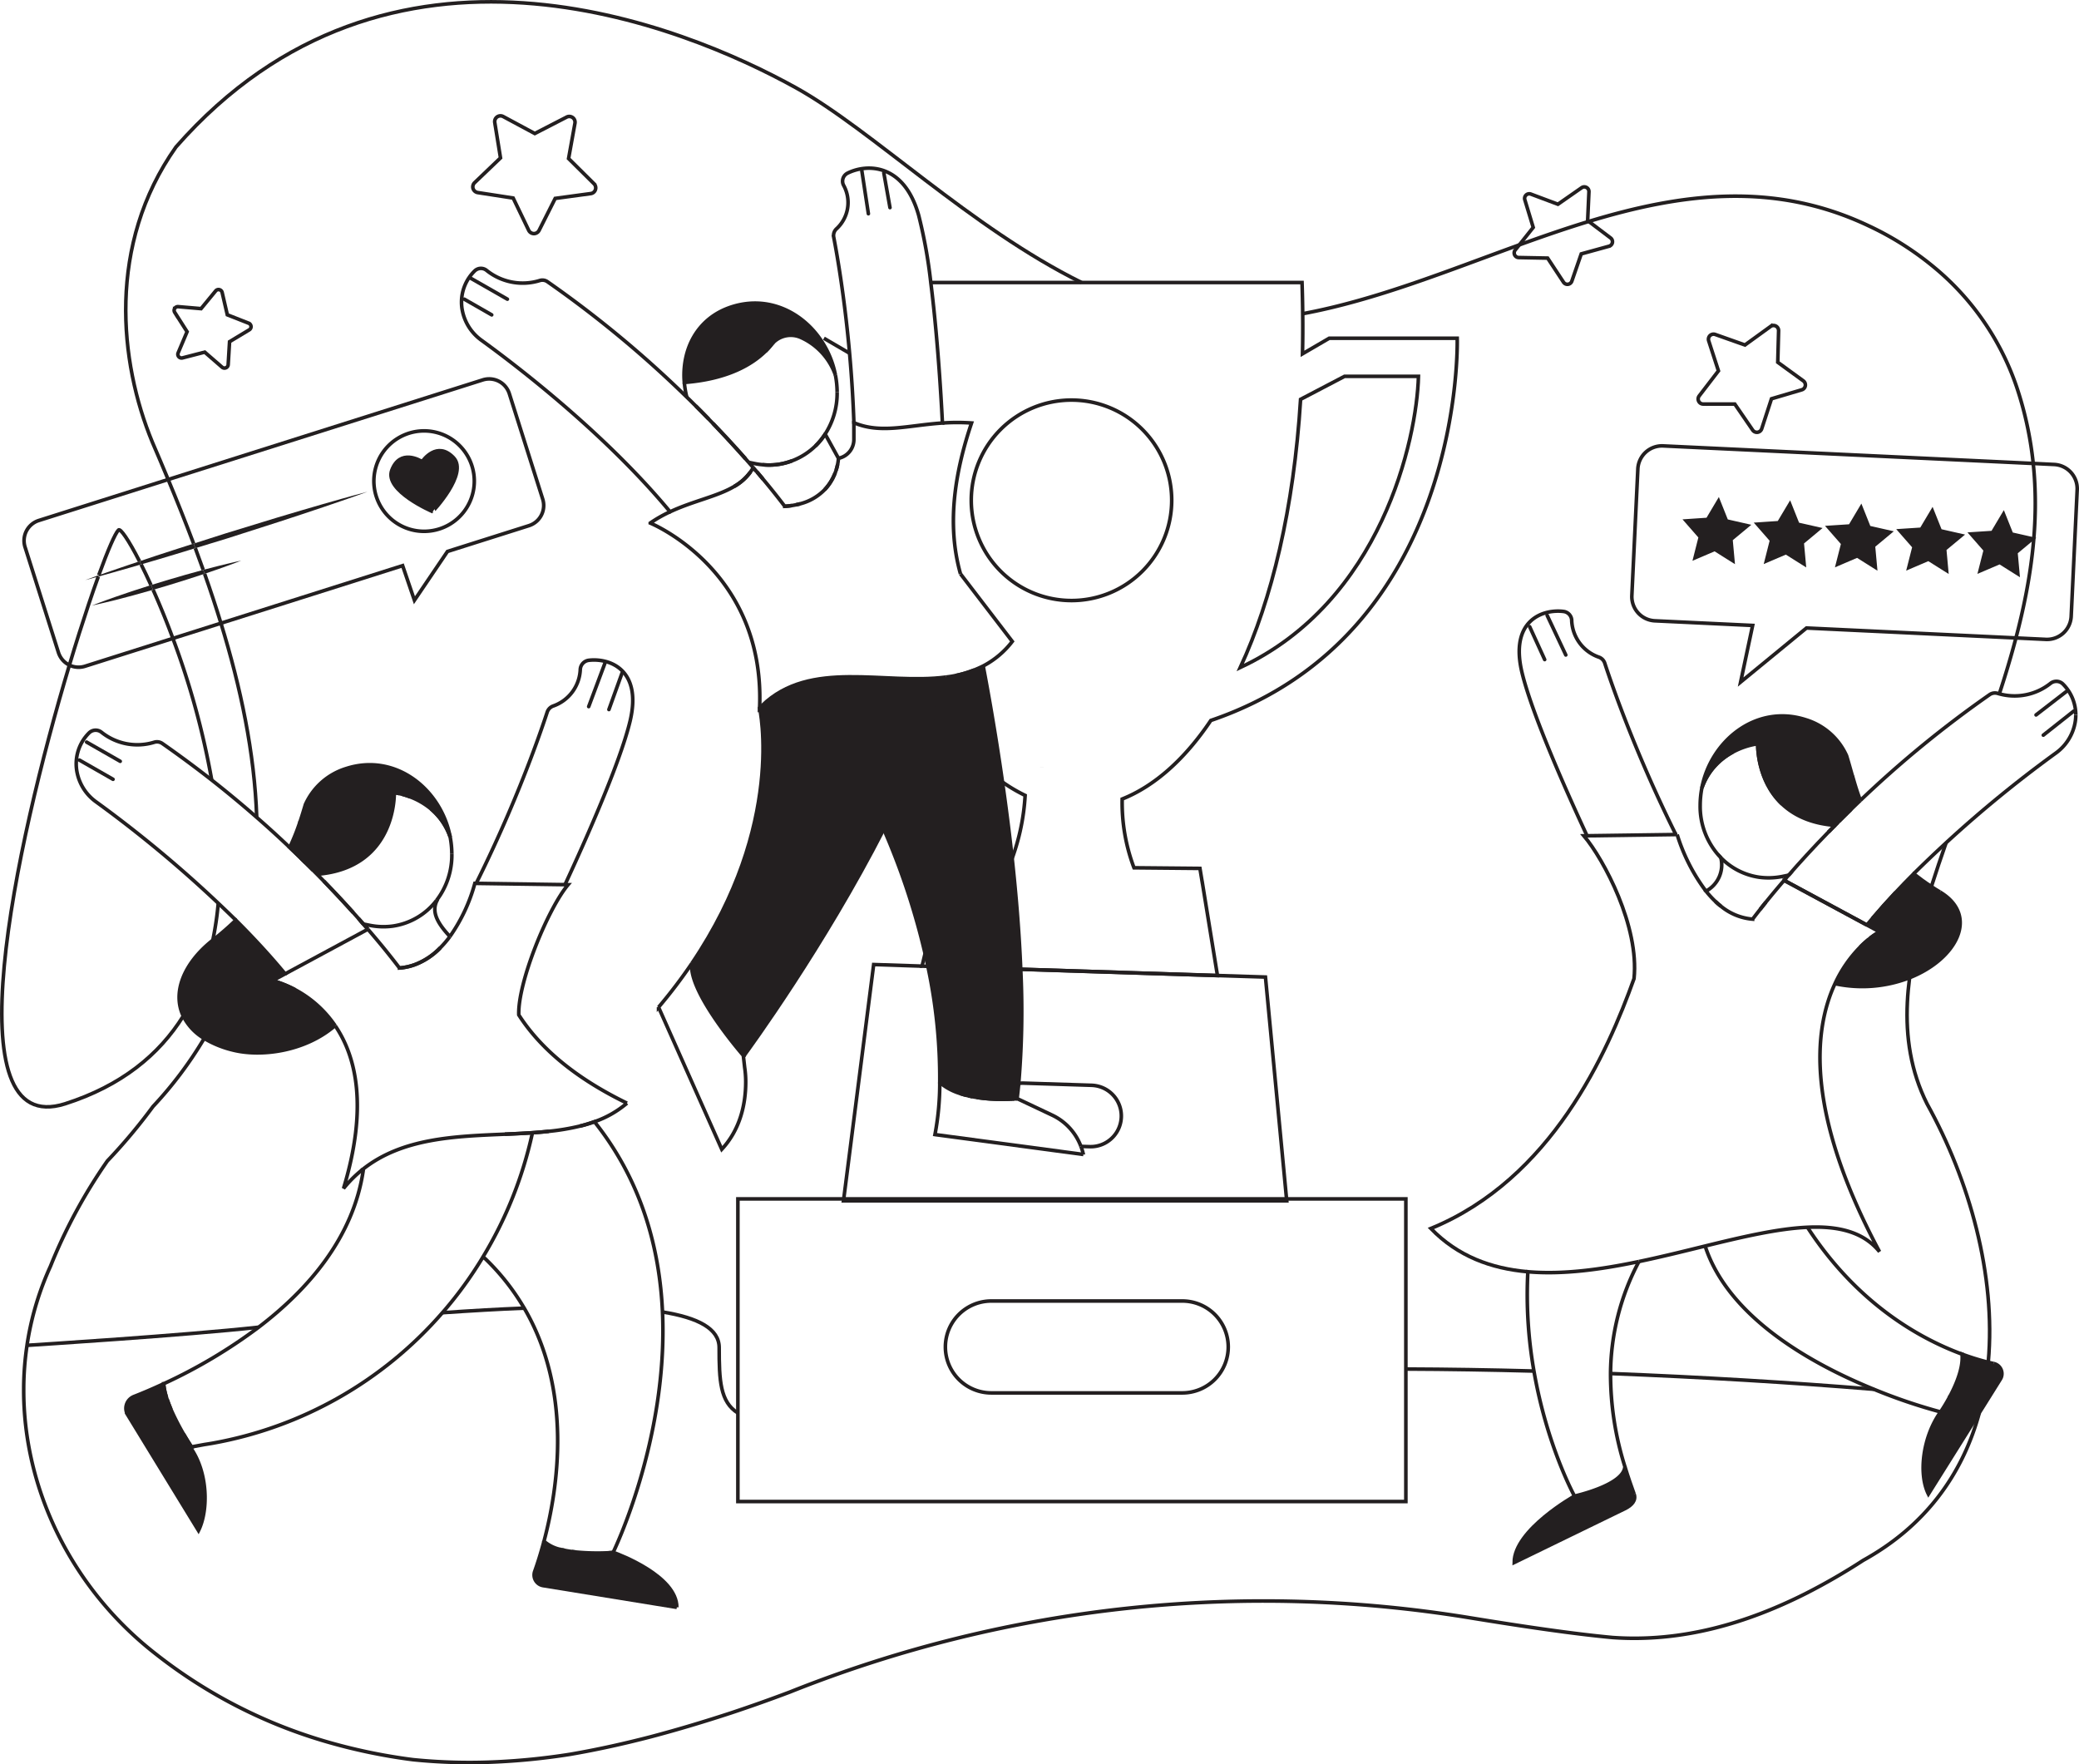 <svg xmlns="http://www.w3.org/2000/svg" width="577.912" height="490.385" viewBox="0 0 577.912 490.385">
  <g id="Component_14_1" data-name="Component 14 – 1" transform="translate(0.504 0.509)">
    <g id="Group_1072" data-name="Group 1072" transform="translate(23.159 83.741)">
      <path id="Path_12361" data-name="Path 12361" d="M1191.372,1677.1l-4.573,3.808.54,5.923-5.032-3.169-5.473,2.34,1.467-5.761-3.925-4.483,5.941-.387,3.042-5.113,2.205,5.527Z" transform="translate(-650.089 -1611.599)" fill="#231f20"/>
      <path id="Path_12362" data-name="Path 12362" d="M1167.008,1941.316c1.764-3.34,3.718-7.966,3.339-11.639l.009-.036v-.009a68.615,68.615,0,0,0,7.273,2.259c.5.126,1.017.243,1.53.36a2.881,2.881,0,0,1,2.205,3.43,2.73,2.73,0,0,1-.36.891l-5.86,9.361-14.15,22.576c-2.736-5.473-1.647-15.77,3.385-22.818a45.375,45.375,0,0,0,2.448-4.051C1166.891,1941.532,1166.945,1941.424,1167.008,1941.316Z" transform="translate(-648.607 -1637.499)" fill="#231f20"/>
      <path id="Path_12363" data-name="Path 12363" d="M1169.372,1676.093l-4.582,3.808.54,5.923-5.032-3.168-5.464,2.34,1.467-5.761-3.925-4.483,5.941-.387,3.042-5.113,2.205,5.527Z" transform="translate(-647.893 -1611.498)" fill="#231f20"/>
      <path id="Path_12364" data-name="Path 12364" d="M1144.675,1797.434l-3.5-1.89c.513-.621,1.026-1.233,1.548-1.845,2.079-2.448,4.24-4.852,6.436-7.2q2.471-2.646,5.014-5.185c1.593,1.26,3.24,2.448,4.933,3.547v.009c.8.531,1.611,1.044,2.43,1.53,10.919,6.589,4.573,18.633-8.488,23.791a36.348,36.348,0,0,1-20.739,1.656,35.646,35.646,0,0,1,7.066-10.235c.324-.324.648-.63.954-.918.468-.432.909-.81,1.323-1.152.144-.117.27-.225.405-.324l.738-.558c.234-.171.45-.315.648-.45s.369-.243.522-.342c.459-.288.72-.423.72-.423Z" transform="translate(-645.888 -1622.688)" fill="#231f20"/>
      <path id="Path_12365" data-name="Path 12365" d="M1147.363,1675.083l-4.573,3.808.54,5.923-5.032-3.168-5.464,2.34,1.467-5.761-3.925-4.483,5.941-.387,3.043-5.113,2.205,5.527Z" transform="translate(-645.696 -1611.397)" fill="#231f20"/>
      <path id="Path_12366" data-name="Path 12366" d="M1139.835,1757.9v.009h-.009c-.918.873-1.827,1.746-2.709,2.61a24.519,24.519,0,0,0,.513-9.505C1138.269,1753.271,1138.962,1755.576,1139.835,1757.9Z" transform="translate(-646.369 -1619.662)" fill="#231f20"/>
      <path id="Path_12367" data-name="Path 12367" d="M1133.035,1749.169a24.517,24.517,0,0,1-.513,9.505c-.369.369-.747.729-1.107,1.089-.738.72-1.449,1.44-2.151,2.142-.36.36-.711.711-1.053,1.062h-.009c-6.85-.54-11.513-2.907-14.69-5.905-7.12-6.76-6.778-16.761-6.778-16.761h-.009a21.064,21.064,0,0,0-6.949,2.322,18.5,18.5,0,0,0-3.25,2.205c0,.009-.009,0-.009,0a15.172,15.172,0,0,0-1.251,1.17,17.434,17.434,0,0,0-4.078,6.6c2.529-13.178,15.122-23.4,28.832-19a18.267,18.267,0,0,1,11.4,10.028v.009c.558,1.809,1.062,3.654,1.6,5.518Z" transform="translate(-641.782 -1617.82)" fill="#231f20"/>
      <path id="Path_12368" data-name="Path 12368" d="M1125.363,1674.073l-4.573,3.808.54,5.923-5.032-3.169-5.464,2.34,1.458-5.761-3.916-4.474,5.932-.4,3.052-5.113,2.205,5.527Z" transform="translate(-643.499 -1611.296)" fill="#231f20"/>
      <path id="Path_12369" data-name="Path 12369" d="M1103.363,1673.072l-4.573,3.8.54,5.923-5.032-3.169-5.464,2.34,1.458-5.761-3.916-4.474,5.932-.4,3.042-5.113,2.205,5.527Z" transform="translate(-641.302 -1611.195)" fill="#231f20"/>
      <path id="Path_12370" data-name="Path 12370" d="M1066.57,1971.976c.621,1.773-.63,3.043-2.349,3.97l-30.974,15.068c0-9.092,16.761-18.462,16.761-18.462s13.736-3.007,14.006-8.2C1064.941,1967.412,1065.859,1969.987,1066.57,1971.976Z" transform="translate(-635.996 -1640.966)" fill="#231f20"/>
      <path id="Path_12371" data-name="Path 12371" d="M876.633,1801.431v.009a239.483,239.483,0,0,1-.558,31.721q-.2,2.147-.459,4.213l.063.036c-.045,0-.09.009-.144.009l-.3.027-.432.027-.441.027h-.027l-.513.027H873.8c-1.071.045-2.466.072-4.042.018-1.116-.036-2.331-.117-3.574-.252h-.018c-.576-.072-1.152-.144-1.746-.234-.4-.063-.8-.135-1.2-.207s-.783-.162-1.17-.252c-.207-.045-.405-.1-.6-.144q-.878-.23-1.728-.513a15.978,15.978,0,0,1-5.6-3.042,147.241,147.241,0,0,0-3.3-32.279c-.243-1.161-.5-2.349-.783-3.556a198.856,198.856,0,0,0-11.477-34.565v-.009c7.129-13.925,13.484-28.607,17.238-42.262.909-.1,1.8-.243,2.691-.423a30.7,30.7,0,0,0,5.212-1.548c.846-.342,1.683-.711,2.493-1.116,1.161,6.058,3.3,17.814,5.365,32.252.945,6.607,1.872,13.772,2.691,21.216C875.337,1780.629,876.21,1791.134,876.633,1801.431Z" transform="translate(-616.555 -1616.28)" fill="#231f20"/>
      <path id="Path_12372" data-name="Path 12372" d="M849.872,1720.562c-3.754,13.655-10.109,28.336-17.238,42.262v.009c-16.6,32.468-37.338,60.895-38.913,63.046-2.169-2.5-15.392-18.228-14.429-25.753,26.14-38.625,18.84-70.976,18.84-70.976.216-.225.441-.45.657-.666C812.183,1715.477,832.886,1722.786,849.872,1720.562Z" transform="translate(-610.632 -1616.613)" fill="#231f20"/>
      <path id="Path_12373" data-name="Path 12373" d="M818.967,1625.111a17.987,17.987,0,0,0-9.461-10.406,6.865,6.865,0,0,0-7.8,1.323,5.729,5.729,0,0,0-.54.594,20.928,20.928,0,0,1-1.719,1.908c-3.646,3.556-10.352,7.651-22.333,8.6l-.162.009c-.747-9.01,3.466-17.895,13.178-21.009,10.046-3.222,19.488,1.4,24.808,9.29A25.966,25.966,0,0,1,818.967,1625.111Z" transform="translate(-610.395 -1605.091)" fill="#231f20"/>
      <path id="Path_12374" data-name="Path 12374" d="M770.246,2005.767v.009l-37.149-6.031a3,3,0,0,1-2.484-3.438,2.613,2.613,0,0,1,.135-.522c.72-2.016,1.647-4.87,2.574-8.363a10.364,10.364,0,0,0,5,2.358c.252.063.522.117.783.171.621.126,1.269.234,1.917.324q.581.081,1.161.135a63.43,63.43,0,0,0,9.181.2l.5-.027h.009l.432-.027c.135,0,.252-.009.36-.018C754.125,1991.05,770.246,1997.089,770.246,2005.767Z" transform="translate(-605.772 -1643.27)" fill="#231f20"/>
      <path id="Path_12375" data-name="Path 12375" d="M703.74,1652.588c4.24,4.438-5.815,14.987-5.815,14.987s-13.5-5.761-11.315-11.5c2.286-6,7.8-2.754,8.425-2.367C695.3,1653.326,699.194,1647.826,703.74,1652.588Z" transform="translate(-601.358 -1609.641)" fill="#231f20"/>
      <path id="Path_12376" data-name="Path 12376" d="M699.969,1767.616a17.827,17.827,0,0,0-2.862-5.185c0-.009,0-.009-.009-.009a17.423,17.423,0,0,0-2.439-2.5,20.339,20.339,0,0,0-5.752-3.348,20.905,20.905,0,0,0-2.133-.7q-.473-.122-.864-.216c-.387-.09-.711-.144-.963-.189-.324-.054-.5-.072-.5-.072s.711,20.91-21.468,22.666c-.351-.351-.7-.711-1.053-1.062q-1.593-1.607-3.276-3.25c-.063-.243-.126-.495-.18-.738a24.18,24.18,0,0,1-.477-7.462c.072-.738.18-1.467.315-2.205.486-1.458.945-2.961,1.44-4.627v-.009a18.319,18.319,0,0,1,11.4-10.028C684.837,1744.294,697.4,1754.465,699.969,1767.616Z" transform="translate(-598.514 -1619.326)" fill="#231f20"/>
      <path id="Path_12377" data-name="Path 12377" d="M673.756,1663.332c-.261.1-1.422.513-3.276,1.179-2.133.729-5.158,1.827-8.821,3.042s-7.93,2.682-12.521,4.15-9.5,3.042-14.4,4.618c-2.971.909-5.932,1.809-8.83,2.7-.162-.423-.315-.846-.477-1.269,2.916-.936,5.887-1.881,8.866-2.835,4.924-1.512,9.848-3.016,14.456-4.429s8.956-2.628,12.656-3.727,6.823-1.908,8.983-2.529C672.3,1663.719,673.486,1663.4,673.756,1663.332Z" transform="translate(-595.272 -1610.907)" fill="#231f20"/>
      <path id="Path_12378" data-name="Path 12378" d="M622.109,1822.276c-3.033-6.409.009-14.474,7.948-20.865l.261-.207a82.129,82.129,0,0,0,6.409-5.572c4.744,4.726,9.4,9.74,13.691,14.924l-3.5,1.89A31.182,31.182,0,0,1,664.352,1825l-.288.135c-8.29,7.021-20.424,8.56-28.219,6.58a28.2,28.2,0,0,1-7.921-3.232A15.009,15.009,0,0,1,622.109,1822.276Z" transform="translate(-594.826 -1624.118)" fill="#231f20"/>
      <path id="Path_12379" data-name="Path 12379" d="M658.181,1774.75c.054.243.108.495.171.738q-1.607-1.566-3.285-3.159l.126-.135a61.79,61.79,0,0,0,2.817-7.111c-.135.729-.234,1.467-.306,2.205A24.181,24.181,0,0,0,658.181,1774.75Z" transform="translate(-598.232 -1621.067)" fill="#231f20"/>
      <path id="Path_12380" data-name="Path 12380" d="M638.974,1684.6c-.144.054-.747.3-1.719.666-1.125.4-2.709,1.017-4.627,1.683-1.17.414-2.466.855-3.844,1.314-.126-.369-.261-.729-.387-1.089,1.431-.378,2.772-.729,3.988-1.035,1.971-.5,3.628-.864,4.789-1.152C638.182,1684.764,638.821,1684.629,638.974,1684.6Z" transform="translate(-595.569 -1613.031)" fill="#231f20"/>
      <path id="Path_12381" data-name="Path 12381" d="M626.786,1687.462c.126.36.261.72.387,1.089-3.15,1.044-6.751,2.187-10.361,3.286-1.323.4-2.655.783-3.961,1.161-.2-.441-.387-.882-.585-1.305,1.35-.423,2.736-.855,4.123-1.269C619.99,1689.343,623.6,1688.317,626.786,1687.462Z" transform="translate(-593.958 -1613.316)" fill="#231f20"/>
      <path id="Path_12382" data-name="Path 12382" d="M622.385,1956.388c5.041,7.048,5.05,17.706,2.313,23.179l-19.65-32.108a3.526,3.526,0,0,1,1.161-4.861,4.481,4.481,0,0,1,.549-.279c2.106-.819,4.942-2,8.254-3.547a11.846,11.846,0,0,0,.144,1.188,17.531,17.531,0,0,0,.621,2.556c.063.216.135.441.216.666.3.891.657,1.8,1.044,2.709a69.708,69.708,0,0,0,3.493,6.841c.207.351.4.675.585.99s.36.6.531.873c.5.81.882,1.4,1.089,1.728Z" transform="translate(-593.185 -1638.412)" fill="#231f20"/>
      <path id="Path_12383" data-name="Path 12383" d="M623.759,1679.352c.162.423.315.846.477,1.269l-5.626,1.719c-3.34,1.026-6.535,1.944-9.443,2.79-.153-.3-.3-.585-.441-.864,2.916-.981,6.112-2.07,9.5-3.141Q620.937,1680.261,623.759,1679.352Z" transform="translate(-593.605 -1612.506)" fill="#231f20"/>
      <path id="Path_12384" data-name="Path 12384" d="M610.446,1692.162c.2.423.387.864.585,1.305-3.817,1.107-7.471,2.088-10.415,2.835-1.971.5-3.637.864-4.789,1.143-1.017.234-1.656.369-1.8.4.135-.063.747-.306,1.719-.666,1.116-.405,2.7-1.026,4.627-1.683C603.19,1694.493,606.719,1693.332,610.446,1692.162Z" transform="translate(-592.137 -1613.786)" fill="#231f20"/>
      <path id="Path_12385" data-name="Path 12385" d="M607.456,1684.812c.144.279.288.567.441.864-1.116.324-2.187.63-3.214.936-3.538,1.044-6.535,1.836-8.686,2.448.045-.126.09-.252.126-.378,2.088-.72,4.924-1.737,8.317-2.862C605.4,1685.505,606.412,1685.163,607.456,1684.812Z" transform="translate(-592.333 -1613.052)" fill="#231f20"/>
      <path id="Path_12386" data-name="Path 12386" d="M595.717,1689.112c-.036.126-.081.252-.126.378l-.3.081c-1.908.513-3.1.828-3.367.9.261-.1,1.422-.513,3.276-1.179C595.366,1689.238,595.537,1689.175,595.717,1689.112Z" transform="translate(-591.927 -1613.481)" fill="#231f20"/>
    </g>
    <g id="Group_1073" data-name="Group 1073">
      <path id="Path_12387" data-name="Path 12387" d="M593.021,1689.532c-.846,2.331-1.755,4.933-2.7,7.759-1.674,5-3.493,10.685-5.338,16.851-15.1,50.327-32.81,132.024-1.179,121.924,15.626-5,26.131-13.628,32.837-24.385.072-.108.135-.225.207-.333" transform="translate(-566.198 -1529.782)" fill="none" stroke="#231f20" stroke-width="1"/>
      <path id="Path_12388" data-name="Path 12388" d="M607.47,1683.841c-3.042-5.95-5.32-9.218-5.842-8.7-.927.927-2.925,5.509-5.491,12.566" transform="translate(-569.188 -1528.34)" fill="none" stroke="#231f20" stroke-width="1"/>
      <path id="Path_12389" data-name="Path 12389" d="M611.962,1691.524c-.954-2.106-1.881-4.024-2.745-5.752" transform="translate(-570.494 -1529.407)" fill="none" stroke="#231f20" stroke-width="1"/>
      <path id="Path_12390" data-name="Path 12390" d="M629.21,1746.486a222.987,222.987,0,0,0-10.793-39.363c-1.845-4.987-3.727-9.541-5.5-13.511" transform="translate(-570.864 -1530.19)" fill="none" stroke="#231f20" stroke-width="1"/>
      <path id="Path_12391" data-name="Path 12391" d="M632.861,1790.392a89.61,89.61,0,0,1-1.512,10.289c-.027.117-.045.234-.072.351" transform="translate(-572.697 -1539.854)" fill="none" stroke="#231f20" stroke-width="1"/>
      <path id="Path_12392" data-name="Path 12392" d="M623.334,1662.646c-2.268-6.022-4.645-11.972-7.075-17.814-1.44-3.484-2.908-6.931-4.375-10.334-9.253-22.368-12.611-54.954,6.544-82.084,59.247-67.429,140.971-33.872,172.368-16.454,21.018,11.666,48.554,38.9,79.366,54.116" transform="translate(-570.02 -1512.061)" fill="none" stroke="#231f20" stroke-width="1"/>
      <path id="Path_12393" data-name="Path 12393" d="M628.153,1686.793c-.72-2.016-1.449-4.033-2.2-6.031" transform="translate(-572.166 -1528.907)" fill="none" stroke="#231f20" stroke-width="1"/>
      <path id="Path_12394" data-name="Path 12394" d="M643.31,1756.372c-.594-17.868-4.447-36.087-9.947-53.963q-2.12-6.913-4.537-13.736" transform="translate(-572.452 -1529.697)" fill="none" stroke="#231f20" stroke-width="1"/>
      <path id="Path_12395" data-name="Path 12395" d="M1166.146,1771.772c-1.4,3.988-2.745,7.966-4.006,11.936v.009c-.018.072-.045.126-.063.189" transform="translate(-625.702 -1537.995)" fill="none" stroke="#231f20" stroke-width="1"/>
      <path id="Path_12396" data-name="Path 12396" d="M623.239,1831.932c-.036.063-.072.117-.108.18a108.821,108.821,0,0,1-14.222,18.921,157.129,157.129,0,0,1-12.7,15.15,146.2,146.2,0,0,0-15.815,29.272,82.187,82.187,0,0,0-6.337,20.784c-.063.387-.126.792-.18,1.188-.009.063-.018.117-.027.18a83.053,83.053,0,0,0-.891,11.549v.261c-.171,28.012,13.448,55.7,36.69,73.776A139.545,139.545,0,0,0,656.4,2027.38a158.038,158.038,0,0,0,24.772,5.212,155.34,155.34,0,0,0,22.071.657,186.336,186.336,0,0,0,21.621-2.151c7.642-1.314,15.158-2.988,22.567-4.915,7.453-1.971,14.807-4.186,22.152-6.589q8.25-2.741,16.356-5.806c.3-.117.585-.234.882-.351a355.255,355.255,0,0,1,187.689-20.361c15.392,2.52,29.6,4.6,40.146,5.563,19.119,1.368,37.2-3.925,53.693-12.242a174.177,174.177,0,0,0,15.941-9.208c17.3-9.559,27.355-23.773,31.991-39.975.1-.342.189-.693.288-1.035" transform="translate(-566.873 -1544.002)" fill="none" stroke="#231f20" stroke-width="1"/>
      <path id="Path_12397" data-name="Path 12397" d="M1177.133,1920.284c0-.027.009-.063.009-.1,2.169-24.1-5.23-50.489-17.031-71.75-4.555-9.1-5.923-18.651-5.464-28.21.108-2.232.315-4.456.6-6.688v-.009c.009-.045.009-.09.018-.135" transform="translate(-624.951 -1542.151)" fill="none" stroke="#231f20" stroke-width="1"/>
      <path id="Path_12398" data-name="Path 12398" d="M967.937,1604.738c20.262-3.772,40.263-11.927,60.22-19.137,6.427-2.322,12.854-4.555,19.29-6.508,25.744-7.831,51.506-11.243,77.745,1.188a84.4,84.4,0,0,1,17.859,11.225,73.985,73.985,0,0,1,23.908,35.331A99.178,99.178,0,0,1,1171,1646.36c1.719,16.427-.612,32.567-4.807,48.5-1.368,5.2-2.925,10.379-4.618,15.536" transform="translate(-606.315 -1518.052)" fill="none" stroke="#231f20" stroke-width="1"/>
      <path id="Path_12399" data-name="Path 12399" d="M1063,1935.622c25.051.972,50.066,2.466,73.208,4.375" transform="translate(-615.808 -1554.357)" fill="none" stroke="#231f20" stroke-width="1"/>
      <path id="Path_12400" data-name="Path 12400" d="M638.359,1921.312c-20.649,2.277-61.84,4.879-64.4,5.041-.081.009-.126.009-.126.009" transform="translate(-566.961 -1552.928)" fill="none" stroke="#231f20" stroke-width="1"/>
      <path id="Path_12401" data-name="Path 12401" d="M1168.179,1942.648c-.108-.009-.225-.027-.342-.036" transform="translate(-626.277 -1555.055)" fill="none" stroke="#231f20" stroke-width="1"/>
      <path id="Path_12402" data-name="Path 12402" d="M1035.388,1934.79c-12.053-.324-23.989-.513-35.6-.558" transform="translate(-609.496 -1554.218)" fill="none" stroke="#231f20" stroke-width="1"/>
      <path id="Path_12403" data-name="Path 12403" d="M770.227,1916.612c9.911,1.584,15.753,4.654,15.753,9.9,0,9.118.243,15.077,5.2,18.183" transform="translate(-586.572 -1552.458)" fill="none" stroke="#231f20" stroke-width="1"/>
      <path id="Path_12404" data-name="Path 12404" d="M702.267,1916.691c7.939-.54,15.554-.99,22.72-1.269" transform="translate(-579.786 -1552.339)" fill="none" stroke="#231f20" stroke-width="1"/>
      <path id="Path_12405" data-name="Path 12405" d="M1093.342,1614.81a1.423,1.423,0,0,1,1.458-.315l8.263,2.926,7.111-5.149a1.406,1.406,0,0,1,1.485-.108c.009,0,.009.009.018.009a1.418,1.418,0,0,1,.738,1.278l-.234,8.776,7.093,5.158a1.407,1.407,0,0,1-.423,2.493l-8.416,2.493-2.718,8.344a1.43,1.43,0,0,1-1.143.963,1.391,1.391,0,0,1-.873-.162,1.321,1.321,0,0,1-.486-.432l-4.969-7.237-8.785-.009a1.473,1.473,0,0,1-.675-.171,1.375,1.375,0,0,1-.585-.612,1.41,1.41,0,0,1,.144-1.485l5.347-6.958-2.709-8.353A1.421,1.421,0,0,1,1093.342,1614.81Z" transform="translate(-618.51 -1522.041)" fill="none" stroke="#231f20" stroke-width="1"/>
      <path id="Path_12406" data-name="Path 12406" d="M631.993,1600.939a1.034,1.034,0,0,1,.765.765l1.44,6.22,5.95,2.34a1.011,1.011,0,0,1,.639.864.028.028,0,0,1,.009.018,1.041,1.041,0,0,1-.5.954l-5.473,3.294-.387,6.373a1,1,0,0,1-.63.882,1.018,1.018,0,0,1-1.071-.171l-4.816-4.177-6.184,1.6a1.036,1.036,0,0,1-1.287-.927,1.073,1.073,0,0,1,.081-.468l2.484-5.878-3.439-5.392a1.042,1.042,0,0,1-.009-1.08,1.052,1.052,0,0,1,.972-.495l6.364.549,4.06-4.933A1.022,1.022,0,0,1,631.993,1600.939Z" transform="translate(-571.513 -1520.933)" fill="none" stroke="#231f20" stroke-width="1"/>
      <path id="Path_12407" data-name="Path 12407" d="M718.408,1547.56a1.615,1.615,0,0,1,1.692-.1l8.776,4.717,8.857-4.564a1.6,1.6,0,0,1,1.692.144c.009,0,.009.009.018.009a1.608,1.608,0,0,1,.6,1.557l-1.773,9.812,7.075,7.012a1.6,1.6,0,0,1,.387,1.647,1.577,1.577,0,0,1-1.305,1.08l-9.875,1.341-4.483,8.9a1.631,1.631,0,0,1-1.449.882,1.683,1.683,0,0,1-.963-.333,1.738,1.738,0,0,1-.468-.576l-4.321-8.974-9.857-1.521a1.635,1.635,0,0,1-1.287-1.1,1.622,1.622,0,0,1,.423-1.647l7.2-6.886-1.593-9.838A1.613,1.613,0,0,1,718.408,1547.56Z" transform="translate(-580.724 -1515.576)" fill="none" stroke="#231f20" stroke-width="1"/>
      <path id="Path_12408" data-name="Path 12408" d="M1034.678,1585.315l-1.152,1.44a1.287,1.287,0,0,0,.405,1.944,1.24,1.24,0,0,0,.576.144l8.029.153,4.42,6.706a1.46,1.46,0,0,0,.477.432,1.3,1.3,0,0,0,1.827-.72l2.62-7.588,7.741-2.133a1.3,1.3,0,0,0,.441-2.278l-6.094-4.609-.306-.234.36-8.02a1.294,1.294,0,0,0-.675-1.188c0-.009-.009-.009-.018-.009a1.287,1.287,0,0,0-1.341.081l-6.589,4.591-7.516-2.818a1.285,1.285,0,0,0-1.683,1.584l2.331,7.678Z" transform="translate(-612.837 -1517.767)" fill="none" stroke="#231f20" stroke-width="1"/>
      <path id="Path_12409" data-name="Path 12409" d="M1181.149,1654.06l-102.859-4.879a6.734,6.734,0,0,0-7.048,6.409l-1.665,35.168a6.726,6.726,0,0,0,6.409,7.039l27.166,1.287-3.339,15.735,18.309-15.023,58.221,2.764,8.308.4a6.734,6.734,0,0,0,7.048-6.409l1.665-35.16a6.735,6.735,0,0,0-6.409-7.048Z" transform="translate(-616.464 -1525.752)" fill="none" stroke="#231f20" stroke-width="1"/>
      <path id="Path_12410" data-name="Path 12410" d="M1097.557,1671.749l5.806,1.323-4.573,3.8.54,5.923-5.032-3.169-5.464,2.34,1.458-5.761-3.916-4.474,5.932-.4,3.042-5.113Z" transform="translate(-618.143 -1527.455)" fill="none" stroke="#231f20" stroke-width="1"/>
      <path id="Path_12411" data-name="Path 12411" d="M1119.566,1672.759l5.8,1.314-4.573,3.808.54,5.923-5.032-3.169-5.464,2.34,1.458-5.761-3.916-4.474,5.932-.4,3.052-5.113Z" transform="translate(-620.339 -1527.556)" fill="none" stroke="#231f20" stroke-width="1"/>
      <path id="Path_12412" data-name="Path 12412" d="M1141.566,1673.769l5.8,1.314-4.573,3.808.54,5.923-5.032-3.168-5.464,2.34,1.467-5.761-3.925-4.483,5.941-.387,3.043-5.113Z" transform="translate(-622.536 -1527.657)" fill="none" stroke="#231f20" stroke-width="1"/>
      <path id="Path_12413" data-name="Path 12413" d="M1163.566,1674.779l5.806,1.314-4.582,3.808.54,5.923-5.032-3.168-5.464,2.34,1.467-5.761-3.925-4.483,5.941-.387,3.042-5.113Z" transform="translate(-624.733 -1527.757)" fill="none" stroke="#231f20" stroke-width="1"/>
      <path id="Path_12414" data-name="Path 12414" d="M1185.566,1675.789l5.806,1.314-4.573,3.808.54,5.923-5.032-3.169-5.473,2.34,1.467-5.761-3.925-4.483,5.941-.387,3.042-5.113Z" transform="translate(-626.93 -1527.858)" fill="none" stroke="#231f20" stroke-width="1"/>
      <path id="Path_12415" data-name="Path 12415" d="M613.123,1656.46l87.458-27.688a5.884,5.884,0,0,1,7.381,3.826l9.28,29.309a5.889,5.889,0,0,1-3.835,7.381l-22.638,7.165-9.19,13.565L678.3,1680.4l-50.507,16-13.358,4.222L590,1708.362a5.891,5.891,0,0,1-7.381-3.835l-9.28-29.3a5.889,5.889,0,0,1,3.835-7.381Z" transform="translate(-566.884 -1523.688)" fill="none" stroke="#231f20" stroke-width="1"/>
      <path id="Path_12416" data-name="Path 12416" d="M683,1665.542a13.958,13.958,0,1,0,5.014-19.092A13.954,13.954,0,0,0,683,1665.542Z" transform="translate(-577.671 -1525.29)" fill="none" stroke="#231f20" stroke-width="1"/>
      <path id="Path_12417" data-name="Path 12417" d="M703.74,1652.588c-4.546-4.762-8.443.738-8.7,1.116-.621-.387-6.139-3.637-8.425,2.367-2.187,5.743,11.315,11.5,11.315,11.5S707.98,1657.026,703.74,1652.588Z" transform="translate(-578.199 -1525.901)" fill="none" stroke="#231f20" stroke-width="1"/>
      <path id="Path_12418" data-name="Path 12418" d="M1140.137,1754.989a302.553,302.553,0,0,1,35.934-29.408,2.627,2.627,0,0,1,2.25-.351c.153.045.3.09.45.126a16.005,16.005,0,0,0,14.213-2.9,2.643,2.643,0,0,1,1.647-.576,2.555,2.555,0,0,1,1.8.729,12.106,12.106,0,0,1,3.592,8.605" transform="translate(-623.511 -1533.013)" fill="none" stroke="#231f20" stroke-width="1"/>
      <line id="Line_243" data-name="Line 243" x2="0.009" transform="translate(516.617 221.985)" fill="none" stroke="#231f20" stroke-width="1"/>
      <line id="Line_244" data-name="Line 244" x2="0.009" transform="translate(513.899 224.596)" fill="none" stroke="#231f20" stroke-width="1"/>
      <path id="Path_12419" data-name="Path 12419" d="M1133.487,1764.924c.7-.7,1.413-1.413,2.151-2.142" transform="translate(-622.847 -1537.097)" fill="none" stroke="#231f20" stroke-width="1"/>
      <line id="Line_245" data-name="Line 245" y1="0.009" transform="translate(509.587 228.89)" fill="none" stroke="#231f20" stroke-width="1"/>
      <path id="Path_12420" data-name="Path 12420" d="M1130.277,1768.215c.594-.612,1.206-1.233,1.827-1.863" transform="translate(-622.526 -1537.454)" fill="none" stroke="#231f20" stroke-width="1"/>
      <path id="Path_12421" data-name="Path 12421" d="M1116.6,1783.253c.2-.234.405-.468.612-.711" transform="translate(-621.16 -1539.07)" fill="none" stroke="#231f20" stroke-width="1"/>
      <line id="Line_246" data-name="Line 246" x1="22.999" y1="12.413" transform="translate(495.446 244.183)" fill="none" stroke="#231f20" stroke-width="1"/>
      <path id="Path_12422" data-name="Path 12422" d="M1150.313,1787.072c-2.205,2.349-4.357,4.762-6.436,7.2" transform="translate(-623.884 -1539.523)" fill="none" stroke="#231f20" stroke-width="1"/>
      <path id="Path_12423" data-name="Path 12423" d="M1201.667,1732.262a11.84,11.84,0,0,1-.252,2.448,13.361,13.361,0,0,1-5.221,8.092,339.674,339.674,0,0,0-30.6,25.015v.009q-4.577,4.213-9,8.587" transform="translate(-625.155 -1534.049)" fill="none" stroke="#231f20" stroke-width="1"/>
      <path id="Path_12424" data-name="Path 12424" d="M1171.557,1929.641v-.009a68.615,68.615,0,0,0,7.273,2.259c.5.126,1.017.243,1.53.36" transform="translate(-626.648 -1553.758)" fill="none" stroke="#231f20" stroke-width="1"/>
      <path id="Path_12425" data-name="Path 12425" d="M1167.637,1942.936c.063-.108.117-.216.18-.324" transform="translate(-626.257 -1555.055)" fill="none" stroke="#231f20" stroke-width="1"/>
      <path id="Path_12426" data-name="Path 12426" d="M1179.16,1932.542a2.881,2.881,0,0,1,2.205,3.429,2.729,2.729,0,0,1-.36.891l-5.86,9.362-14.15,22.575c-2.736-5.473-1.647-15.77,3.385-22.818" transform="translate(-625.448 -1554.049)" fill="none" stroke="#231f20" stroke-width="1"/>
      <path id="Path_12427" data-name="Path 12427" d="M1120.651,1890.462c13.862,21.315,31.316,30.956,42.982,35.268l-.009.036c.378,3.672-1.575,8.3-3.339,11.639h-.009c-.054.108-.117.216-.171.324a45.36,45.36,0,0,1-2.448,4.051,152.748,152.748,0,0,1-18.525-6.292h-.009c-16.977-6.922-40.416-19.8-46.915-39.813" transform="translate(-618.725 -1549.847)" fill="none" stroke="#231f20" stroke-width="1"/>
      <path id="Path_12428" data-name="Path 12428" d="M1142.157,1795.543c.513-.621,1.026-1.233,1.548-1.845,2.079-2.448,4.24-4.852,6.436-7.2q2.471-2.646,5.014-5.185c1.593,1.26,3.24,2.448,4.933,3.547v.009c.8.531,1.611,1.044,2.43,1.53" transform="translate(-623.713 -1538.948)" fill="none" stroke="#231f20" stroke-width="1"/>
      <path id="Path_12429" data-name="Path 12429" d="M1143.137,1801l.738-.558c.234-.171.45-.315.648-.45s.369-.243.522-.342c.459-.288.72-.423.72-.423l-.009-.009" transform="translate(-623.811 -1540.736)" fill="none" stroke="#231f20" stroke-width="1"/>
      <path id="Path_12430" data-name="Path 12430" d="M1140.157,1803.632c.324-.324.648-.63.954-.918.468-.432.909-.81,1.323-1.152" transform="translate(-623.513 -1540.97)" fill="none" stroke="#231f20" stroke-width="1"/>
      <path id="Path_12431" data-name="Path 12431" d="M1161.535,1786.962c10.919,6.589,4.573,18.633-8.488,23.791a36.347,36.347,0,0,1-20.739,1.656" transform="translate(-622.729 -1539.512)" fill="none" stroke="#231f20" stroke-width="1"/>
      <path id="Path_12432" data-name="Path 12432" d="M1116.6,1783.342l23.007,12.4,3.5,1.89" transform="translate(-621.16 -1539.15)" fill="none" stroke="#231f20" stroke-width="1"/>
      <path id="Path_12433" data-name="Path 12433" d="M1109.217,1792.047c.486-.612,1-1.26,1.539-1.935" transform="translate(-620.423 -1539.826)" fill="none" stroke="#231f20" stroke-width="1"/>
      <path id="Path_12434" data-name="Path 12434" d="M1095.4,1789.862q.7.675,1.458,1.269" transform="translate(-619.043 -1539.801)" fill="none" stroke="#231f20" stroke-width="1"/>
      <path id="Path_12435" data-name="Path 12435" d="M1083.167,1769.192h.36a51.227,51.227,0,0,0,8.011,15.725" transform="translate(-617.822 -1537.737)" fill="none" stroke="#231f20" stroke-width="1"/>
      <path id="Path_12436" data-name="Path 12436" d="M1034.466,1890.749c-10.181-.891-19.479-4.294-26.959-12.026,33.6-13.781,49.085-48.806,56.475-69.446,1.494-14.5-8.317-33.017-13.934-39.7l.747-.009" transform="translate(-610.267 -1537.775)" fill="none" stroke="#231f20" stroke-width="1"/>
      <path id="Path_12437" data-name="Path 12437" d="M1138.637,1799.222h-.009c-.036.027-.3.162-.711.432-.153.09-.333.207-.522.342s-.414.279-.648.45-.477.351-.738.558c-.135.1-.261.207-.405.324-.684.567-1.467,1.251-2.277,2.07a35.649,35.649,0,0,0-7.066,10.235c-6.04,12.98-8.173,36.069,12.377,74.5-4.474-5.527-11.477-7.183-20.028-6.787-8.308.378-18.093,2.673-28.444,5.212-6,1.476-12.2,3.016-18.408,4.312" transform="translate(-616.683 -1540.736)" fill="none" stroke="#231f20" stroke-width="1"/>
      <path id="Path_12438" data-name="Path 12438" d="M1139.826,1757.907c-.918.873-1.827,1.746-2.709,2.61a24.519,24.519,0,0,0,.513-9.505c.639,2.259,1.332,4.564,2.205,6.886v.009" transform="translate(-623.209 -1535.922)" fill="none" stroke="#231f20" stroke-width="1"/>
      <path id="Path_12439" data-name="Path 12439" d="M1096.516,1744.831a15.172,15.172,0,0,0-1.251,1.17,17.434,17.434,0,0,0-4.078,6.6c2.529-13.178,15.122-23.4,28.832-19a18.267,18.267,0,0,1,11.4,10.028v.009c.558,1.809,1.062,3.654,1.6,5.518l.009.018a24.517,24.517,0,0,1-.513,9.505c-.369.369-.747.729-1.107,1.089-.738.72-1.449,1.44-2.151,2.142-.36.36-.711.711-1.053,1.062h-.009" transform="translate(-618.623 -1534.079)" fill="none" stroke="#231f20" stroke-width="1"/>
      <path id="Path_12440" data-name="Path 12440" d="M1100.367,1743.742a18.5,18.5,0,0,0-3.25,2.205" transform="translate(-619.215 -1535.196)" fill="none" stroke="#231f20" stroke-width="1"/>
      <path id="Path_12441" data-name="Path 12441" d="M1115.234,1757.922c-7.129-6.751-6.787-16.761-6.787-16.761" transform="translate(-620.346 -1534.938)" fill="none" stroke="#231f20" stroke-width="1"/>
      <path id="Path_12442" data-name="Path 12442" d="M1096.411,1772.811a20.486,20.486,0,0,1-5.734-14.6,25.561,25.561,0,0,1,.468-4.753,17.679,17.679,0,0,1,4.069-6.6c.405-.414.828-.8,1.251-1.17,0,0,.009.009.009,0a19.541,19.541,0,0,1,3.25-2.205,21.064,21.064,0,0,1,6.949-2.322h.009s-.342,10,6.778,16.761c3.177,3,7.84,5.365,14.69,5.905" transform="translate(-618.572 -1534.938)" fill="none" stroke="#231f20" stroke-width="1"/>
      <path id="Path_12443" data-name="Path 12443" d="M1130.878,1766.342v.009h.009l-1.836,1.863c-4.213,4.33-7.912,8.38-11.054,11.981" transform="translate(-621.3 -1537.453)" fill="none" stroke="#231f20" stroke-width="1"/>
      <path id="Path_12444" data-name="Path 12444" d="M1113.611,1781.57l1.836-.378c-.216.243-.432.5-.648.729-.2.243-.405.477-.6.711h-.009v.009c-1.935,2.232-3.637,4.285-5.1,6.094-.549.675-1.062,1.323-1.539,1.935-.8,1.017-1.512,1.935-2.124,2.745a15.919,15.919,0,0,1-8.857-3.637q-.756-.594-1.458-1.269a27.568,27.568,0,0,1-2.637-2.88,8.281,8.281,0,0,0,4.123-9.3v-.009a18.6,18.6,0,0,0,10.676,5.446,19.5,19.5,0,0,0,6.346-.2" transform="translate(-618.751 -1538.449)" fill="none" stroke="#231f20" stroke-width="1"/>
      <path id="Path_12445" data-name="Path 12445" d="M1078.337,1762.3l-24.817.342v-.27c-5.5-11.837-15.159-33.476-17.958-45.115-3.484-14.51,5.779-17.7,11.594-16.959a2.591,2.591,0,0,1,2.232,2.565v.072a11.269,11.269,0,0,0,7.543,10.055,2.642,2.642,0,0,1,1.638,1.665c.693,2.124,2.25,6.751,4.663,13.106,3.367,8.848,8.4,21.072,15.1,34.538" transform="translate(-612.992 -1530.848)" fill="none" stroke="#231f20" stroke-width="1"/>
      <path id="Path_12446" data-name="Path 12446" d="M1067.427,1964.352c.927,3.06,1.845,5.635,2.556,7.624" transform="translate(-616.25 -1557.225)" fill="none" stroke="#231f20" stroke-width="1"/>
      <path id="Path_12447" data-name="Path 12447" d="M1066.57,1972.822c.621,1.773-.63,3.043-2.349,3.97l-30.974,15.068c0-9.092,16.761-18.462,16.761-18.462" transform="translate(-612.837 -1558.071)" fill="none" stroke="#231f20" stroke-width="1"/>
      <path id="Path_12448" data-name="Path 12448" d="M1068.313,1901.042a67.227,67.227,0,0,0-7.885,31.127,85.483,85.483,0,0,0,3.988,25.861c-.27,5.194-14.006,8.2-14.006,8.2s-7.651-13.862-11.279-34.755a122.894,122.894,0,0,1-1.692-27.6c9.766.846,20.343-.63,30.875-2.835" transform="translate(-613.239 -1550.903)" fill="none" stroke="#231f20" stroke-width="1"/>
      <path id="Path_12449" data-name="Path 12449" d="M754.237,1990.927l.432-.027c.135,0,.252-.009.36-.018,1.458.513,17.58,6.553,17.58,15.23" transform="translate(-584.976 -1559.875)" fill="none" stroke="#231f20" stroke-width="1"/>
      <path id="Path_12450" data-name="Path 12450" d="M753.667,1990.959l.5-.027" transform="translate(-584.919 -1559.88)" fill="none" stroke="#231f20" stroke-width="1"/>
      <path id="Path_12451" data-name="Path 12451" d="M742.177,1990.592q.581.081,1.161.135" transform="translate(-583.771 -1559.846)" fill="none" stroke="#231f20" stroke-width="1"/>
      <path id="Path_12452" data-name="Path 12452" d="M739.177,1990.042c.252.063.513.117.783.171" transform="translate(-583.472 -1559.791)" fill="none" stroke="#231f20" stroke-width="1"/>
      <path id="Path_12453" data-name="Path 12453" d="M770.246,2005.776l-37.149-6.031a3,3,0,0,1-2.484-3.438,2.613,2.613,0,0,1,.135-.522c.72-2.016,1.647-4.87,2.574-8.363" transform="translate(-582.613 -1559.529)" fill="none" stroke="#231f20" stroke-width="1"/>
      <path id="Path_12454" data-name="Path 12454" d="M712.687,1777.383c6.7-13.448,11.738-25.672,15.1-34.538,2.394-6.31,3.943-10.919,4.645-13.061a2.717,2.717,0,0,1,1.683-1.71,11.25,11.25,0,0,0,7.507-10.046,2.72,2.72,0,0,1,2.43-2.664c5.824-.639,14.843,2.637,11.4,16.986-2.808,11.639-12.458,33.278-17.949,45.115l-.009.27" transform="translate(-580.827 -1532.355)" fill="none" stroke="#231f20" stroke-width="1"/>
      <path id="Path_12455" data-name="Path 12455" d="M704.577,1799.033a47.05,47.05,0,0,0,6.931-14.771l.369.009,24.808.351.747.009c-5.626,6.679-14.042,27.274-13.709,36.195,6.022,9.38,15.843,17.607,30.074,24.529" transform="translate(-580.017 -1539.242)" fill="none" stroke="#231f20" stroke-width="1"/>
      <path id="Path_12456" data-name="Path 12456" d="M689,1809.773a16.052,16.052,0,0,0,4.33-.945,19.42,19.42,0,0,0,6.985-4.636" transform="translate(-578.461 -1541.232)" fill="none" stroke="#231f20" stroke-width="1"/>
      <path id="Path_12457" data-name="Path 12457" d="M656.152,1816.868a30.759,30.759,0,0,0-6.355-2.556" transform="translate(-574.547 -1542.243)" fill="none" stroke="#231f20" stroke-width="1"/>
      <path id="Path_12458" data-name="Path 12458" d="M676.872,1868.1a34.147,34.147,0,0,0-5.4,5.356c6.877-22.711,3.475-36.69-2.3-45.2" transform="translate(-576.481 -1543.636)" fill="none" stroke="#231f20" stroke-width="1"/>
      <path id="Path_12459" data-name="Path 12459" d="M733.77,1860.832c-1.5.153-3.024.279-4.564.387-1.008.072-2.025.126-3.042.189-1.53.081-3.078.144-4.627.216" transform="translate(-581.71 -1546.888)" fill="none" stroke="#231f20" stroke-width="1"/>
      <path id="Path_12460" data-name="Path 12460" d="M757.808,1852.132a28.135,28.135,0,0,1-9.037,5.158c-.648.234-1.314.45-1.98.657s-1.35.387-2.043.558" transform="translate(-584.028 -1546.019)" fill="none" stroke="#231f20" stroke-width="1"/>
      <path id="Path_12461" data-name="Path 12461" d="M730.057,1860.932c1.539-.1,3.06-.234,4.564-.4a63.625,63.625,0,0,0,8.659-1.458c.693-.171,1.368-.351,2.043-.558s1.332-.414,1.98-.648c13.124,16.464,18.111,35.2,18.912,52.875,1.593,35.538-13.709,66.809-13.709,66.809" transform="translate(-582.561 -1546.593)" fill="none" stroke="#231f20" stroke-width="1"/>
      <path id="Path_12462" data-name="Path 12462" d="M750.977,1981.732l.108.036c-.108.009-.225.018-.36.027l-.432.027h-.009l-.5.027a63.451,63.451,0,0,1-9.181-.2q-.594-.054-1.161-.135c-.648-.09-1.3-.2-1.917-.324-.261-.054-.531-.108-.783-.171a10.364,10.364,0,0,1-5-2.358c3.988-15.014,7.939-41.83-5.5-64.81h-.009a63.472,63.472,0,0,0-10.892-13.8l-.6-.351" transform="translate(-581.031 -1550.77)" fill="none" stroke="#231f20" stroke-width="1"/>
      <path id="Path_12463" data-name="Path 12463" d="M616.943,1934.778a20.223,20.223,0,0,1-.621-2.556q-.094-.621-.135-1.188a145.053,145.053,0,0,0,26.4-15.716c13.691-10.433,26.392-24.934,29.1-43.783l-.108-.135c10.919-8.659,25.474-9.136,39.435-9.73,1.548-.063,3.1-.135,4.627-.216,1.017-.054,2.034-.108,3.042-.18" transform="translate(-571.19 -1546.932)" fill="none" stroke="#231f20" stroke-width="1"/>
      <path id="Path_12464" data-name="Path 12464" d="M618.311,1946.381c-.387-.909-.738-1.818-1.044-2.709" transform="translate(-571.298 -1555.16)" fill="none" stroke="#231f20" stroke-width="1"/>
      <path id="Path_12465" data-name="Path 12465" d="M719.3,1861.272l-.072.342a112.927,112.927,0,0,1-13.718,34.241v.009a109.843,109.843,0,0,1-11.225,15.419h-.009a110.3,110.3,0,0,1-63.991,36.294c-.72.117-1.44.243-2.169.351l-3.592.657c-.207-.324-.594-.918-1.1-1.728-.162-.27-.342-.558-.531-.873s-.378-.639-.585-.99" transform="translate(-571.801 -1546.932)" fill="none" stroke="#231f20" stroke-width="1"/>
      <path id="Path_12466" data-name="Path 12466" d="M701.457,1764.072a17.955,17.955,0,0,1,2.871,5.239v.009a25.56,25.56,0,0,1,.468,4.762" transform="translate(-579.705 -1537.226)" fill="none" stroke="#231f20" stroke-width="1"/>
      <path id="Path_12467" data-name="Path 12467" d="M698.737,1761.282a18.427,18.427,0,0,1,2.439,2.5" transform="translate(-579.433 -1536.947)" fill="none" stroke="#231f20" stroke-width="1"/>
      <path id="Path_12468" data-name="Path 12468" d="M689.977,1756.782a20.872,20.872,0,0,1,2.133.7" transform="translate(-578.559 -1536.498)" fill="none" stroke="#231f20" stroke-width="1"/>
      <path id="Path_12469" data-name="Path 12469" d="M687.947,1756.332c.252.045.576.1.963.189" transform="translate(-578.356 -1536.453)" fill="none" stroke="#231f20" stroke-width="1"/>
      <path id="Path_12470" data-name="Path 12470" d="M673.8,1792.3c-.99-1.1-2.016-2.232-3.1-3.394q-2.417-2.606-5.122-5.392" transform="translate(-576.122 -1539.167)" fill="none" stroke="#231f20" stroke-width="1"/>
      <path id="Path_12471" data-name="Path 12471" d="M677.7,1796.647c-.45-.513-.909-1.044-1.386-1.575" transform="translate(-577.195 -1540.322)" fill="none" stroke="#231f20" stroke-width="1"/>
      <path id="Path_12472" data-name="Path 12472" d="M704.7,1775.192v.009a20.656,20.656,0,0,1-4.231,12.863" transform="translate(-579.606 -1538.336)" fill="none" stroke="#231f20" stroke-width="1"/>
      <path id="Path_12473" data-name="Path 12473" d="M679.108,1797.53c-.414-.477-.819-.945-1.251-1.44l1.818.369a19.375,19.375,0,0,0,6.364.2,18.681,18.681,0,0,0,12.17-7.165" transform="translate(-577.349 -1539.764)" fill="none" stroke="#231f20" stroke-width="1"/>
      <path id="Path_12474" data-name="Path 12474" d="M698.349,1789.492l.1.081c-1.71,3.375.513,6.661,3.6,9.983a27.254,27.254,0,0,1-2.709,3.168,19.229,19.229,0,0,1-6.985,4.636,16.058,16.058,0,0,1-4.33.954v-.009c-.99-1.3-2.214-2.871-3.673-4.681s-3.169-3.853-5.095-6.085v-.009" transform="translate(-577.488 -1539.764)" fill="none" stroke="#231f20" stroke-width="1"/>
      <path id="Path_12475" data-name="Path 12475" d="M658,1765.546c.072-.738.18-1.467.315-2.205.486-1.458.945-2.961,1.44-4.627v-.009a18.319,18.319,0,0,1,11.4-10.028c13.691-4.384,26.257,5.788,28.823,18.939,0,.018.009.036.009.054" transform="translate(-575.365 -1535.585)" fill="none" stroke="#231f20" stroke-width="1"/>
      <path id="Path_12476" data-name="Path 12476" d="M661.984,1779.81q-1.593-1.607-3.276-3.25c-.063-.243-.126-.5-.18-.738" transform="translate(-575.418 -1538.399)" fill="none" stroke="#231f20" stroke-width="1"/>
      <path id="Path_12477" data-name="Path 12477" d="M700.551,1768.53c-.009-.018-.009-.036-.018-.054a17.827,17.827,0,0,0-2.862-5.185c0-.009,0-.009-.009-.009a17.423,17.423,0,0,0-2.439-2.5,20.339,20.339,0,0,0-5.752-3.348c-.783-.3-1.5-.531-2.133-.7q-.473-.122-.864-.216c-.387-.081-.711-.144-.963-.189-.324-.054-.5-.072-.5-.072s.711,20.91-21.468,22.666" transform="translate(-575.918 -1536.445)" fill="none" stroke="#231f20" stroke-width="1"/>
      <path id="Path_12478" data-name="Path 12478" d="M633.554,1789.774c-1.62-1.593-3.249-3.16-4.9-4.717a340.918,340.918,0,0,0-34.007-28.21,13.237,13.237,0,0,1-5.221-8.083,12.108,12.108,0,0,1,3.349-11.072,2.6,2.6,0,0,1,3.439-.144,15.981,15.981,0,0,0,14.663,2.763,2.6,2.6,0,0,1,2.25.36q6.994,4.888,13.709,10.145,6.4,5.023,12.512,10.379,4.658,4.064,9.136,8.326,1.674,1.607,3.285,3.168,1.674,1.634,3.286,3.24c.351.351.7.711,1.053,1.062.621.63,1.233,1.251,1.836,1.872q2.7,2.782,5.122,5.392,1.607,1.742,3.1,3.394c.5.549.972,1.089,1.449,1.62s.927,1.062,1.377,1.575c.441.495.846.963,1.26,1.44" transform="translate(-568.493 -1534.519)" fill="none" stroke="#231f20" stroke-width="1"/>
      <path id="Path_12479" data-name="Path 12479" d="M676.7,1798.422h-.009v.009l-23.008,12.4" transform="translate(-574.935 -1540.656)" fill="none" stroke="#231f20" stroke-width="1"/>
      <path id="Path_12480" data-name="Path 12480" d="M664.352,1825l-.288.135c-8.29,7.021-20.424,8.56-28.219,6.58a28.2,28.2,0,0,1-7.921-3.232,15.009,15.009,0,0,1-5.815-6.211c-3.033-6.409.009-14.474,7.948-20.865l.261-.207a82.129,82.129,0,0,0,6.409-5.572c4.744,4.726,9.4,9.74,13.691,14.924l-3.5,1.89A31.182,31.182,0,0,1,664.352,1825" transform="translate(-571.666 -1540.377)" fill="none" stroke="#231f20" stroke-width="1"/>
      <path id="Path_12481" data-name="Path 12481" d="M658.01,1765.082c-.135.729-.234,1.467-.306,2.205a24.181,24.181,0,0,0,.477,7.462c.054.243.108.495.171.738q-1.607-1.566-3.285-3.159l.126-.135a61.79,61.79,0,0,0,2.817-7.111" transform="translate(-575.073 -1537.327)" fill="none" stroke="#231f20" stroke-width="1"/>
      <path id="Path_12482" data-name="Path 12482" d="M621.647,1954.6c.5.81.882,1.4,1.089,1.728l-.351.063c5.041,7.048,5.05,17.706,2.313,23.179l-19.65-32.108a3.526,3.526,0,0,1,1.161-4.861,4.481,4.481,0,0,1,.549-.279c2.106-.819,4.942-2,8.254-3.547a11.846,11.846,0,0,0,.144,1.188,17.531,17.531,0,0,0,.621,2.556c.063.216.135.441.216.666.3.891.657,1.8,1.044,2.709a69.708,69.708,0,0,0,3.493,6.841c.207.351.4.675.585.99S621.476,1954.326,621.647,1954.6Z" transform="translate(-570.025 -1554.671)" fill="none" stroke="#231f20" stroke-width="1"/>
      <path id="Path_12483" data-name="Path 12483" d="M875.166,1810.628l.225.009,54.684,1.746,13.34.423,5.86,61.66.054.54H826.117l.072-.54,8.317-65.134,13.448.441" transform="translate(-592.153 -1541.746)" fill="none" stroke="#231f20" stroke-width="1"/>
      <line id="Line_247" data-name="Line 247" y1="0.009" transform="translate(289.097 212.822)" fill="none" stroke="#231f20" stroke-width="1"/>
      <path id="Path_12484" data-name="Path 12484" d="M965.418,1634.093l12.215-6.391h20.55c-.459,17.535-10.289,62.6-49.526,80.923C957.415,1689.749,963.527,1664.527,965.418,1634.093Z" transform="translate(-604.39 -1523.608)" fill="none" stroke="#231f20" stroke-width="1"/>
      <path id="Path_12485" data-name="Path 12485" d="M875.217,1752.972a43.725,43.725,0,0,0,6.3,3.718,61.233,61.233,0,0,1-3.61,17.5" transform="translate(-597.056 -1536.117)" fill="none" stroke="#231f20" stroke-width="1"/>
      <line id="Line_248" data-name="Line 248" x1="7.138" y1="4.168" transform="translate(228.518 93.508)" fill="none" stroke="#231f20" stroke-width="1"/>
      <path id="Path_12486" data-name="Path 12486" d="M852,1809.488l-1.62-.054.837-3.5" transform="translate(-594.576 -1541.406)" fill="none" stroke="#231f20" stroke-width="1"/>
      <path id="Path_12487" data-name="Path 12487" d="M853.077,1598.732h103.2q.148,4.388.189,8.668.068,5.671-.063,11.153l7.426-4.33h35.583s2.493,82.048-68.492,106.235c-7.282,10.847-15.689,18.264-24.637,21.838a51.119,51.119,0,0,0,3.285,19.11l18.327.171.648,3.9h.009l4.213,25.879v.009l-8.722-.279-11.63-.369-34.331-1.1" transform="translate(-594.846 -1520.715)" fill="none" stroke="#231f20" stroke-width="1"/>
      <path id="Path_12488" data-name="Path 12488" d="M880.237,1846.023a8.543,8.543,0,0,1,1.449-.072l18.732.594a.832.832,0,0,1,.153.009,8.531,8.531,0,1,1-.693,17.049l-2.349-.072" transform="translate(-597.558 -1545.402)" fill="none" stroke="#231f20" stroke-width="1"/>
      <path id="Path_12489" data-name="Path 12489" d="M873.216,1850.9a.009.009,0,0,0-.009.009" transform="translate(-596.856 -1545.897)" fill="none" stroke="#231f20" stroke-width="1"/>
      <path id="Path_12490" data-name="Path 12490" d="M899.447,1865.482a14.324,14.324,0,0,1,.675,2.241v.009" transform="translate(-599.476 -1547.353)" fill="none" stroke="#231f20" stroke-width="1"/>
      <path id="Path_12491" data-name="Path 12491" d="M879.307,1850.789l.3-.027" transform="translate(-597.465 -1545.883)" fill="none" stroke="#231f20" stroke-width="1"/>
      <path id="Path_12492" data-name="Path 12492" d="M878.337,1850.849l.441-.027" transform="translate(-597.368 -1545.889)" fill="none" stroke="#231f20" stroke-width="1"/>
      <path id="Path_12493" data-name="Path 12493" d="M877.737,1850.879l.513-.027" transform="translate(-597.308 -1545.892)" fill="none" stroke="#231f20" stroke-width="1"/>
      <path id="Path_12494" data-name="Path 12494" d="M869.247,1850.622c1.242.144,2.448.225,3.565.261,1.575.045,2.971.018,4.051-.027" transform="translate(-596.46 -1545.869)" fill="none" stroke="#231f20" stroke-width="1"/>
      <path id="Path_12495" data-name="Path 12495" d="M867.287,1850.362c.585.1,1.17.171,1.746.234" transform="translate(-596.265 -1545.843)" fill="none" stroke="#231f20" stroke-width="1"/>
      <path id="Path_12496" data-name="Path 12496" d="M864.657,1849.852c.387.1.783.18,1.17.252" transform="translate(-596.002 -1545.792)" fill="none" stroke="#231f20" stroke-width="1"/>
      <path id="Path_12497" data-name="Path 12497" d="M862.067,1849.122c.567.2,1.143.36,1.728.513" transform="translate(-595.743 -1545.719)" fill="none" stroke="#231f20" stroke-width="1"/>
      <path id="Path_12498" data-name="Path 12498" d="M895.62,1865.752l-41.253-5.527a76.673,76.673,0,0,0,1.332-14.483" transform="translate(-594.974 -1545.381)" fill="none" stroke="#231f20" stroke-width="1"/>
      <path id="Path_12499" data-name="Path 12499" d="M860.7,1719.93a30.7,30.7,0,0,0,5.212-1.548" transform="translate(-595.607 -1532.663)" fill="none" stroke="#231f20" stroke-width="1"/>
      <path id="Path_12500" data-name="Path 12500" d="M875.679,1842.442c-.045,0-.09.009-.144.009l-.3.027-.432.027-.441.027h-.027l-.513.027H873.8c-1.071.045-2.466.072-4.042.018-1.116-.036-2.331-.117-3.574-.252h-.018c-.576-.072-1.152-.144-1.746-.234-.4-.063-.8-.135-1.2-.207s-.783-.162-1.17-.252c-.207-.045-.405-.1-.6-.144q-.878-.23-1.728-.513a15.978,15.978,0,0,1-5.6-3.042,147.241,147.241,0,0,0-3.3-32.279c-.243-1.161-.5-2.349-.783-3.556a198.856,198.856,0,0,0-11.477-34.565" transform="translate(-593.396 -1537.571)" fill="none" stroke="#231f20" stroke-width="1"/>
      <path id="Path_12501" data-name="Path 12501" d="M869.257,1717.142c1.161,6.058,3.3,17.814,5.365,32.252.945,6.607,1.872,13.772,2.691,21.216,1.089,10.019,1.962,20.523,2.385,30.821v.009a239.483,239.483,0,0,1-.558,31.721q-.2,2.147-.459,4.213l.063.036h.009l9.55,4.51a15.719,15.719,0,0,1,8.128,8.75" transform="translate(-596.461 -1532.54)" fill="none" stroke="#231f20" stroke-width="1"/>
      <path id="Path_12502" data-name="Path 12502" d="M856.677,1642.1a59.2,59.2,0,0,1,8.092-.009c-4.285,12.7-7.165,27.535-3.069,41.965" transform="translate(-595.205 -1525.031)" fill="none" stroke="#231f20" stroke-width="1"/>
      <path id="Path_12503" data-name="Path 12503" d="M824.567,1651.914a5.321,5.321,0,0,0,4.285-5.221v-4.672h.009" transform="translate(-591.999 -1525.038)" fill="none" stroke="#231f20" stroke-width="1"/>
      <path id="Path_12504" data-name="Path 12504" d="M823.857,1656.463c.162-.531.306-1.071.414-1.611" transform="translate(-591.928 -1526.319)" fill="none" stroke="#231f20" stroke-width="1"/>
      <path id="Path_12505" data-name="Path 12505" d="M820.327,1662.157a13.769,13.769,0,0,0,1.8-2.394c.144-.243.279-.486.414-.729a15.373,15.373,0,0,0,.684-1.521" transform="translate(-591.575 -1526.585)" fill="none" stroke="#231f20" stroke-width="1"/>
      <path id="Path_12506" data-name="Path 12506" d="M811.487,1667.332c.387-.081.765-.171,1.125-.27" transform="translate(-590.693 -1527.539)" fill="none" stroke="#231f20" stroke-width="1"/>
      <path id="Path_12507" data-name="Path 12507" d="M807.977,1667.809c.684-.045,1.332-.117,1.953-.207" transform="translate(-590.342 -1527.593)" fill="none" stroke="#231f20" stroke-width="1"/>
      <path id="Path_12508" data-name="Path 12508" d="M799.387,1657.2c.585.693,1.143,1.359,1.683,2" transform="translate(-589.484 -1526.554)" fill="none" stroke="#231f20" stroke-width="1"/>
      <path id="Path_12509" data-name="Path 12509" d="M792.427,1661.228a14.488,14.488,0,0,0,4.411-3.916" transform="translate(-588.789 -1526.565)" fill="none" stroke="#231f20" stroke-width="1"/>
      <path id="Path_12510" data-name="Path 12510" d="M797.511,1723.4c-.225.207-.441.432-.666.666,1.611-38.4-30.4-51.407-30.4-51.407a36.51,36.51,0,0,1,5.509-3.132" transform="translate(-586.195 -1527.784)" fill="none" stroke="#231f20" stroke-width="1"/>
      <path id="Path_12511" data-name="Path 12511" d="M861.812,1688.722l14.384,18.759a24.543,24.543,0,0,1-8.092,6.823c-.81.405-1.647.774-2.493,1.116a30.7,30.7,0,0,1-5.212,1.548c-.891.18-1.782.324-2.691.423" transform="translate(-595.308 -1529.702)" fill="none" stroke="#231f20" stroke-width="1"/>
      <path id="Path_12512" data-name="Path 12512" d="M853.31,1634.173v.009l.009.072c-9.659.648-17.193,3.087-24.61-.081q-.338-9.667-1.206-19.308-.824-9.263-2.133-18.48c-.945-6.688-1.836-11.522-2.277-13.8a2.518,2.518,0,0,1,.81-2.34,9.9,9.9,0,0,0,1.962-12.017,2.46,2.46,0,0,1-.306-1.188,2.5,2.5,0,0,1,1.386-2.232c5.338-2.665,15.68-2.8,19.767,11.72a138.211,138.211,0,0,1,3.367,18.678c2.25,17.8,3.2,38.364,3.232,38.967" transform="translate(-591.847 -1517.189)" fill="none" stroke="#231f20" stroke-width="1"/>
      <path id="Path_12513" data-name="Path 12513" d="M779.3,1800.126c26.14-38.625,18.84-70.976,18.84-70.976.216-.225.441-.45.657-.666,13.394-13.007,34.1-5.7,51.083-7.921" transform="translate(-587.478 -1532.872)" fill="none" stroke="#231f20" stroke-width="1"/>
      <path id="Path_12514" data-name="Path 12514" d="M851.478,1720.572c-3.754,13.655-10.109,28.336-17.238,42.262v.009c-16.6,32.468-37.338,60.895-38.913,63.046" transform="translate(-589.079 -1532.882)" fill="none" stroke="#231f20" stroke-width="1"/>
      <path id="Path_12515" data-name="Path 12515" d="M815.574,1648.822c.234-.234.468-.468.693-.711a18.694,18.694,0,0,0,1.836-2.349l.387.261,3.448,6.265a14.653,14.653,0,0,1-.225,1.656,14.083,14.083,0,0,1-.414,1.611c-.081.261-.18.531-.279.783a13.541,13.541,0,0,1-.684,1.521q-.189.365-.405.729a13.082,13.082,0,0,1-1.809,2.394,14.469,14.469,0,0,1-6.832,3.952c-.36.1-.738.189-1.125.27s-.792.153-1.206.216c-.621.1-1.269.171-1.953.216v-.009c-.99-1.3-2.214-2.871-3.664-4.672-.729-.909-1.53-1.872-2.385-2.9-.531-.648-1.1-1.314-1.683-2-.342-.387-.684-.792-1.035-1.2" transform="translate(-589.369 -1525.412)" fill="none" stroke="#231f20" stroke-width="1"/>
      <path id="Path_12516" data-name="Path 12516" d="M801.137,1654.873a19.2,19.2,0,0,0,4.312-.09,18.464,18.464,0,0,0,3.835-.981" transform="translate(-589.659 -1526.215)" fill="none" stroke="#231f20" stroke-width="1"/>
      <path id="Path_12517" data-name="Path 12517" d="M823.637,1627.332v.018a25.55,25.55,0,0,1,.468,4.753" transform="translate(-591.906 -1523.571)" fill="none" stroke="#231f20" stroke-width="1"/>
      <path id="Path_12518" data-name="Path 12518" d="M801.957,1619.744a19.967,19.967,0,0,0,1.728-1.908,6.606,6.606,0,0,1,.531-.594" transform="translate(-589.741 -1522.564)" fill="none" stroke="#231f20" stroke-width="1"/>
      <path id="Path_12519" data-name="Path 12519" d="M777.642,1633.651a26.1,26.1,0,0,1-.675-4.069" transform="translate(-587.245 -1523.796)" fill="none" stroke="#231f20" stroke-width="1"/>
      <path id="Path_12520" data-name="Path 12520" d="M784.09,1640.47c-.765-.783-1.548-1.584-2.358-2.394-.4-.405-.81-.81-1.224-1.224" transform="translate(-587.599 -1524.522)" fill="none" stroke="#231f20" stroke-width="1"/>
      <path id="Path_12521" data-name="Path 12521" d="M794.857,1652.057c-.594-.675-1.206-1.359-1.836-2.061-2.2-2.458-4.618-5.068-7.264-7.8" transform="translate(-588.123 -1525.055)" fill="none" stroke="#231f20" stroke-width="1"/>
      <path id="Path_12522" data-name="Path 12522" d="M821.429,1632.632v.009a20.911,20.911,0,0,1-3.466,11.81,17.9,17.9,0,0,1-1.836,2.349c-.225.243-.45.486-.693.711a18.8,18.8,0,0,1-6.58,4.177,17.726,17.726,0,0,1-8.146,1.071,17.247,17.247,0,0,1-2.034-.288l-1.836-.369" transform="translate(-589.23 -1524.101)" fill="none" stroke="#231f20" stroke-width="1"/>
      <path id="Path_12523" data-name="Path 12523" d="M818.967,1625.111a17.987,17.987,0,0,0-9.461-10.406,6.865,6.865,0,0,0-7.8,1.323,5.729,5.729,0,0,0-.54.594,20.928,20.928,0,0,1-1.719,1.908c-3.646,3.556-10.352,7.651-22.333,8.6l-.162.009c-.747-9.01,3.466-17.895,13.178-21.009,10.046-3.222,19.488,1.4,24.808,9.29a25.966,25.966,0,0,1,4.024,9.695" transform="translate(-587.236 -1521.35)" fill="none" stroke="#231f20" stroke-width="1"/>
      <path id="Path_12524" data-name="Path 12524" d="M787.983,1648.281c.441.5.855.972,1.26,1.449a11.716,11.716,0,0,1-.819,1.3,14.055,14.055,0,0,1-4.411,3.916c-4.789,2.844-11.378,4.033-17.877,7.075-18.165-21.9-42.793-40.7-52.5-47.726a13.32,13.32,0,0,1-5.221-8.092,11.712,11.712,0,0,1-.252-2.448,12.143,12.143,0,0,1,3.673-8.7,2.494,2.494,0,0,1,3.276-.144l.09.072a16.025,16.025,0,0,0,14.726,2.755,2.437,2.437,0,0,1,2.133.342,304.631,304.631,0,0,1,38.706,32.054c.855.828,1.692,1.656,2.511,2.475l1.224,1.224c.8.8,1.584,1.6,2.358,2.394.378.4.765.792,1.143,1.188,2.637,2.736,5.059,5.356,7.264,7.8.63.7,1.242,1.386,1.836,2.061.3.342.585.675.873,1" transform="translate(-580.375 -1520.279)" fill="none" stroke="#231f20" stroke-width="1"/>
      <path id="Path_12525" data-name="Path 12525" d="M792.7,1834.715a.968.968,0,0,0-.1.126l.342,3.042a26.968,26.968,0,0,1,.3,4c0,6.913-1.89,13.628-6.661,18.759l-17.571-39.489a144.714,144.714,0,0,0,9.262-12.188C777.306,1816.487,790.529,1832.213,792.7,1834.715Z" transform="translate(-586.451 -1541.708)" fill="none" stroke="#231f20" stroke-width="1"/>
      <path id="Path_12526" data-name="Path 12526" d="M793.507,1941.209v-59.517H979.189v84.118H793.507Z" transform="translate(-588.897 -1548.971)" fill="none" stroke="#231f20" stroke-width="1"/>
      <path id="Path_12527" data-name="Path 12527" d="M865.577,1662.881a27.859,27.859,0,1,1,27.859,27.868A27.863,27.863,0,0,1,865.577,1662.881Z" transform="translate(-596.094 -1524.339)" fill="none" stroke="#231f20" stroke-width="1"/>
      <path id="Path_12528" data-name="Path 12528" d="M936.214,1925.995a12.775,12.775,0,0,1-12.773,12.773H870.36a12.773,12.773,0,1,1,0-25.546h53.081A12.775,12.775,0,0,1,936.214,1925.995Z" transform="translate(-595.296 -1552.12)" fill="none" stroke="#231f20" stroke-width="1"/>
      <line id="Line_249" data-name="Line 249" x2="10.073" y2="5.752" transform="translate(130.465 76.892)" fill="none" stroke="#231f20" stroke-linecap="round" stroke-width="1"/>
      <line id="Line_250" data-name="Line 250" x2="7.624" y2="4.366" transform="translate(128.557 82.644)" fill="none" stroke="#231f20" stroke-linecap="round" stroke-width="1"/>
      <line id="Line_251" data-name="Line 251" x2="1.818" y2="11.936" transform="translate(239.068 46.962)" fill="none" stroke="#231f20" stroke-linecap="round" stroke-width="1"/>
      <line id="Line_252" data-name="Line 252" x2="1.71" y2="9.632" transform="translate(245.18 47.565)" fill="none" stroke="#231f20" stroke-linecap="round" stroke-width="1"/>
      <line id="Line_253" data-name="Line 253" x2="9.343" y2="5.338" transform="translate(23.574 205.756)" fill="none" stroke="#231f20" stroke-linecap="round" stroke-width="1"/>
      <line id="Line_316" data-name="Line 316" x2="9.343" y2="5.338" transform="translate(21.574 210.756)" fill="none" stroke="#231f20" stroke-linecap="round" stroke-width="1"/>
      <line id="Line_254" data-name="Line 254" x1="3.646" y2="10.127" transform="translate(168.757 186.583)" fill="none" stroke="#231f20" stroke-linecap="round" stroke-width="1"/>
      <line id="Line_255" data-name="Line 255" x1="4.483" y2="11.99" transform="translate(163.141 183.9)" fill="none" stroke="#231f20" stroke-linecap="round" stroke-width="1"/>
      <line id="Line_256" data-name="Line 256" x2="5.185" y2="11.018" transform="translate(429.565 170.524)" fill="none" stroke="#231f20" stroke-linecap="round" stroke-width="1"/>
      <line id="Line_257" data-name="Line 257" x2="4.177" y2="9.145" transform="translate(424.704 173.675)" fill="none" stroke="#231f20" stroke-linecap="round" stroke-width="1"/>
      <line id="Line_258" data-name="Line 258" x1="8.443" y2="6.679" transform="translate(567.484 197.15)" fill="none" stroke="#231f20" stroke-linecap="round" stroke-width="1"/>
      <line id="Line_259" data-name="Line 259" x1="8.515" y2="6.58" transform="translate(565.468 191.624)" fill="none" stroke="#231f20" stroke-linecap="round" stroke-width="1"/>
    </g>
  </g>
</svg>
